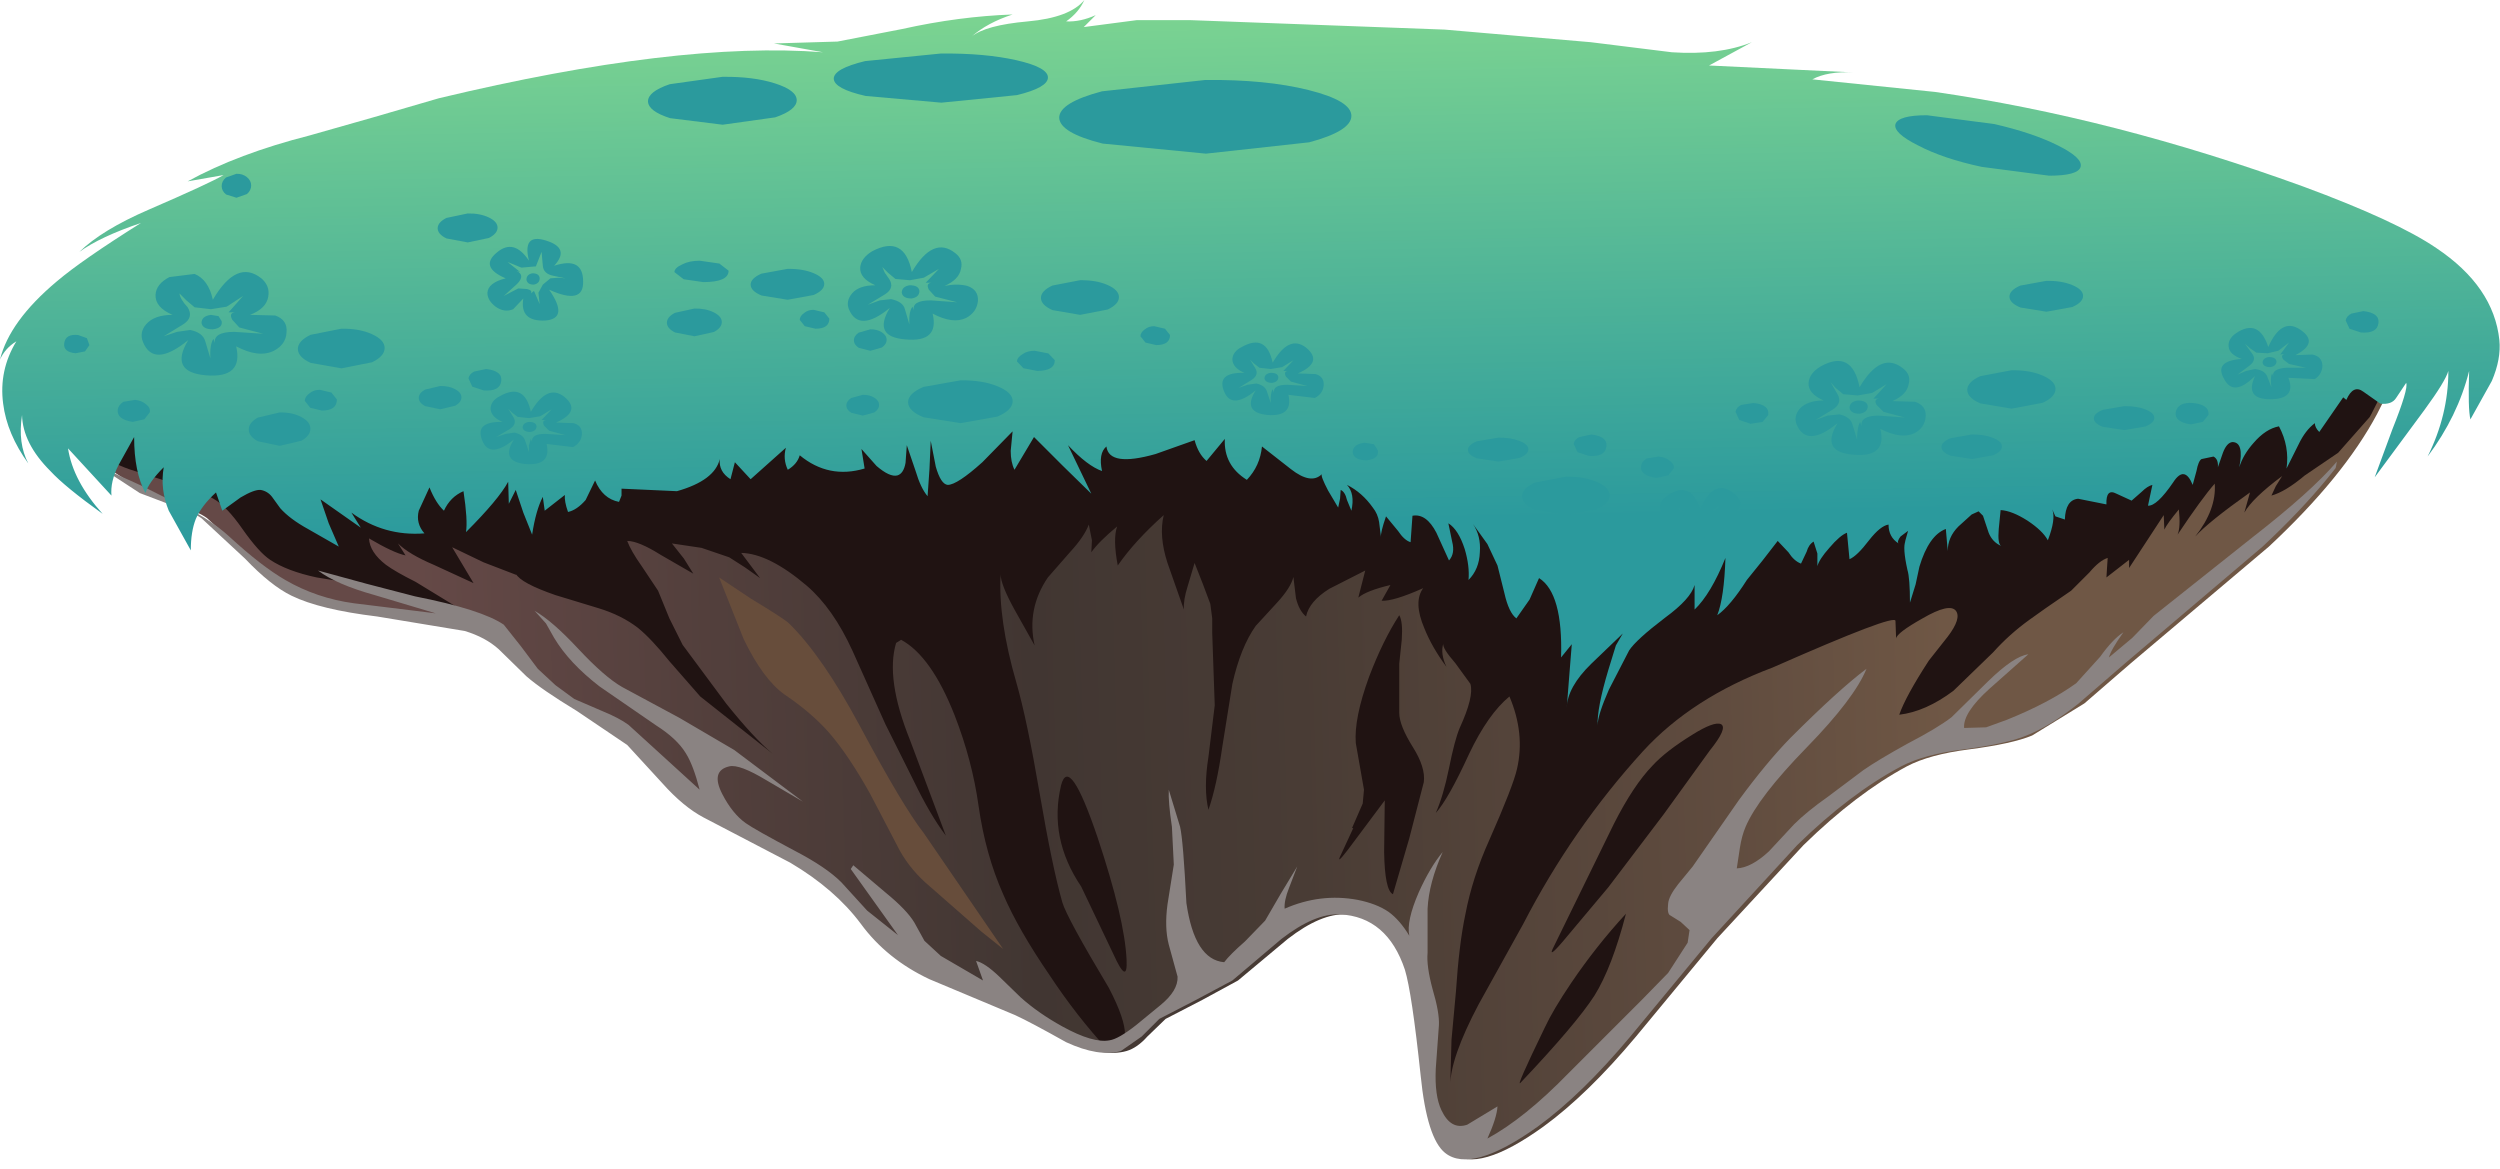 <?xml version="1.0" encoding="UTF-8" standalone="no"?>
<svg xmlns:xlink="http://www.w3.org/1999/xlink" height="92.85px" width="198.5px" xmlns="http://www.w3.org/2000/svg">
  <g transform="matrix(1.0, 0.0, 0.0, 1.0, 0.0, 0.0)">
    <use height="79.4" transform="matrix(1.0, 0.0, 0.0, 1.0, 1.8, 12.65)" width="189.1" xlink:href="#shape0"/>
    <use height="80.2" transform="matrix(1.0, 0.0, 0.0, 1.0, 1.35, 12.65)" width="189.1" xlink:href="#sprite0"/>
    <use height="29.6" transform="matrix(1.0, 0.0, 0.0, 1.0, 57.1, 45.85)" width="22.6" xlink:href="#sprite7"/>
    <use height="57.6" transform="matrix(1.0, 0.0, 0.0, 1.0, 0.0, 0.0)" width="198.5" xlink:href="#shape9"/>
    <use height="4.8" transform="matrix(1.0, 0.0, 0.0, 1.0, 150.5, 9.15)" width="14.7" xlink:href="#sprite8"/>
    <use height="3.9" transform="matrix(1.0, 0.0, 0.0, 1.0, 66.2, 4.25)" width="17.0" xlink:href="#sprite9"/>
    <use height="5.85" transform="matrix(1.0, 0.0, 0.0, 1.0, 84.1, 6.35)" width="23.2" xlink:href="#sprite10"/>
    <use height="3.8" transform="matrix(1.0, 0.0, 0.0, 1.0, 51.45, 6.1)" width="11.8" xlink:href="#sprite11"/>
    <use height="1.75" transform="matrix(1.0, 0.0, 0.0, 1.0, 9.35, 31.75)" width="2.55" xlink:href="#sprite12"/>
    <use height="1.7" transform="matrix(1.0, 0.0, 0.0, 1.0, 124.95, 34.5)" width="2.6" xlink:href="#sprite13"/>
    <use height="1.7" transform="matrix(1.0, 0.0, 0.0, 1.0, 186.25, 24.7)" width="2.6" xlink:href="#sprite14"/>
    <use height="1.7" transform="matrix(1.0, 0.0, 0.0, 1.0, 67.8, 26.15)" width="2.6" xlink:href="#sprite15"/>
    <use height="1.65" transform="matrix(1.0, 0.0, 0.0, 1.0, 67.2, 31.35)" width="2.6" xlink:href="#sprite16"/>
    <use height="2.2" transform="matrix(1.0, 0.0, 0.0, 1.0, 52.95, 24.5)" width="4.35" xlink:href="#sprite17"/>
    <use height="3.4" transform="matrix(1.0, 0.0, 0.0, 1.0, 72.1, 30.2)" width="8.3" xlink:href="#sprite18"/>
    <use height="5.75" transform="matrix(1.0, 0.0, 0.0, 1.0, 97.05, 27.2)" width="8.05" xlink:href="#sprite19"/>
    <use height="2.65" transform="matrix(1.0, 0.0, 0.0, 1.0, 19.75, 32.75)" width="4.9" xlink:href="#sprite22"/>
    <use height="2.45" transform="matrix(1.0, 0.0, 0.0, 1.0, 59.6, 21.35)" width="5.85" xlink:href="#sprite23"/>
    <use height="2.45" transform="matrix(1.0, 0.0, 0.0, 1.0, 159.55, 22.3)" width="5.85" xlink:href="#sprite24"/>
    <use height="1.85" transform="matrix(1.0, 0.0, 0.0, 1.0, 33.25, 30.65)" width="3.4" xlink:href="#sprite25"/>
    <use height="1.6" transform="matrix(1.0, 0.0, 0.0, 1.0, 80.75, 27.85)" width="3.0" xlink:href="#sprite26"/>
    <use height="2.75" transform="matrix(1.0, 0.0, 0.0, 1.0, 82.65, 22.25)" width="6.2" xlink:href="#sprite27"/>
    <use height="3.15" transform="matrix(1.0, 0.0, 0.0, 1.0, 23.65, 26.1)" width="6.9" xlink:href="#sprite28"/>
    <use height="3.05" transform="matrix(1.0, 0.0, 0.0, 1.0, 120.85, 37.85)" width="6.95" xlink:href="#sprite29"/>
    <use height="3.05" transform="matrix(1.0, 0.0, 0.0, 1.0, 156.2, 29.4)" width="7.0" xlink:href="#sprite30"/>
    <use height="1.7" transform="matrix(1.0, 0.0, 0.0, 1.0, 53.55, 20.7)" width="4.3" xlink:href="#sprite31"/>
    <use height="1.95" transform="matrix(1.0, 0.0, 0.0, 1.0, 154.15, 34.5)" width="4.8" xlink:href="#sprite32"/>
    <use height="1.9" transform="matrix(1.0, 0.0, 0.0, 1.0, 116.55, 34.75)" width="4.8" xlink:href="#sprite33"/>
    <use height="1.9" transform="matrix(1.0, 0.0, 0.0, 1.0, 166.25, 32.25)" width="4.8" xlink:href="#sprite34"/>
    <use height="1.65" transform="matrix(1.0, 0.0, 0.0, 1.0, 24.2, 30.95)" width="2.55" xlink:href="#sprite35"/>
    <use height="1.7" transform="matrix(1.0, 0.0, 0.0, 1.0, 130.3, 36.25)" width="2.6" xlink:href="#sprite36"/>
    <use height="1.7" transform="matrix(1.0, 0.0, 0.0, 1.0, 172.75, 32.0)" width="2.6" xlink:href="#sprite37"/>
    <use height="1.65" transform="matrix(1.0, 0.0, 0.0, 1.0, 137.8, 32.0)" width="2.6" xlink:href="#sprite38"/>
    <use height="1.5" transform="matrix(1.0, 0.0, 0.0, 1.0, 63.5, 24.6)" width="2.35" xlink:href="#sprite39"/>
    <use height="1.7" transform="matrix(1.0, 0.0, 0.0, 1.0, 37.2, 29.3)" width="2.6" xlink:href="#sprite40"/>
    <use height="1.45" transform="matrix(1.0, 0.0, 0.0, 1.0, 5.1, 26.6)" width="2.0" xlink:href="#sprite41"/>
    <use height="1.4" transform="matrix(1.0, 0.0, 0.0, 1.0, 107.4, 35.15)" width="2.0" xlink:href="#sprite42"/>
    <use height="5.75" transform="matrix(1.0, 0.0, 0.0, 1.0, 38.15, 31.1)" width="8.05" xlink:href="#sprite43"/>
    <use height="5.8" transform="matrix(1.0, 0.0, 0.0, 1.0, 131.2, 38.75)" width="8.05" xlink:href="#sprite46"/>
    <use height="5.8" transform="matrix(1.0, 0.0, 0.0, 1.0, 176.35, 25.9)" width="8.05" xlink:href="#sprite49"/>
    <use height="7.4" transform="matrix(1.0, 0.0, 0.0, 1.0, 67.3, 19.55)" width="10.35" xlink:href="#sprite52"/>
    <use height="7.45" transform="matrix(1.0, 0.0, 0.0, 1.0, 142.55, 28.65)" width="10.35" xlink:href="#sprite55"/>
    <use height="8.2" transform="matrix(1.0, 0.0, 0.0, 1.0, 11.25, 21.6)" width="11.5" xlink:href="#sprite58"/>
    <use height="2.3" transform="matrix(1.0, 0.0, 0.0, 1.0, 34.75, 16.95)" width="4.75" xlink:href="#sprite61"/>
    <use height="1.5" transform="matrix(1.0, 0.0, 0.0, 1.0, 90.55, 25.9)" width="2.35" xlink:href="#sprite62"/>
    <use height="1.9" transform="matrix(1.0, 0.0, 0.0, 1.0, 17.6, 13.8)" width="2.35" xlink:href="#sprite63"/>
    <use height="6.5" transform="matrix(1.0, 0.0, 0.0, 1.0, 38.7, 18.95)" width="7.6" xlink:href="#sprite64"/>
  </g>
  <defs>
    <g id="shape0" transform="matrix(1.0, 0.0, 0.0, 1.0, -1.8, -12.65)">
      <path d="M180.15 43.4 L169.2 52.65 165.5 55.85 161.35 58.4 Q159.8 59.05 156.35 59.5 153.2 59.9 151.4 60.85 147.4 63.0 143.2 67.1 L136.35 74.5 129.9 82.3 Q126.05 86.9 122.55 89.45 117.35 93.2 115.25 91.55 113.8 90.4 113.25 85.4 112.6 78.8 112.0 77.0 110.65 72.8 106.9 72.6 104.9 72.5 102.25 74.55 L98.3 77.85 95.45 79.4 92.55 80.9 91.1 82.3 Q90.3 83.2 89.45 83.45 87.7 83.95 85.1 82.75 L81.1 80.6 74.25 77.75 Q70.85 76.15 68.8 73.35 66.8 70.6 63.2 68.5 L56.3 64.9 Q54.75 64.05 53.1 62.2 L50.25 59.15 Q49.05 58.1 46.25 56.45 L42.3 53.7 40.1 51.55 Q39.05 50.6 37.4 50.1 L30.4 48.95 Q25.85 48.4 23.6 47.3 22.0 46.5 19.9 44.35 L16.45 41.15 Q15.8 40.65 14.05 40.1 L11.6 39.15 6.7 35.95 1.8 32.75 Q1.85 31.85 2.55 30.9 L3.75 29.2 4.45 27.2 Q4.8 25.8 5.1 25.3 6.85 21.95 11.3 20.45 14.2 19.45 19.65 19.0 L30.5 17.9 Q36.35 17.15 41.15 16.0 L52.3 13.35 63.7 12.9 78.3 14.45 90.35 15.0 119.15 15.05 Q135.35 15.15 147.8 15.6 L162.95 16.05 Q171.85 16.4 177.9 17.6 187.35 19.45 189.75 22.4 192.5 25.7 188.75 32.85 186.1 37.85 180.15 43.4" fill="url(#gradient0)" fill-rule="evenodd" stroke="none"/>
    </g>
    <linearGradient gradientTransform="matrix(-0.074, 0.002, 0.002, 0.074, 93.95, 52.2)" gradientUnits="userSpaceOnUse" id="gradient0" spreadMethod="pad" x1="-819.2" x2="819.2">
      <stop offset="0.0" stop-color="#6f5745"/>
      <stop offset="0.149" stop-color="#604c3f"/>
      <stop offset="0.424" stop-color="#493c35"/>
      <stop offset="0.6" stop-color="#413632"/>
      <stop offset="0.827" stop-color="#54403d"/>
      <stop offset="1.0" stop-color="#654947"/>
    </linearGradient>
    <g id="sprite0" transform="matrix(1.0, 0.0, 0.0, 1.0, 0.0, 0.0)">
      <clipPath id="clipPath0" transform="matrix(1.0, 0.0, 0.0, 1.0, 0.0, 0.0)">
        <use height="79.4" transform="matrix(1.0, 0.0, 0.0, 1.0, 0.0, 0.0)" width="189.1" xlink:href="#shape1"/>
      </clipPath>
      <g clip-path="url(#clipPath0)">
        <use height="60.25" transform="matrix(1.0, 0.0, 0.0, 1.0, 4.45, 13.3)" width="184.6" xlink:href="#sprite1"/>
        <use height="56.2" transform="matrix(1.0, 0.0, 0.0, 1.0, 7.1, 24.0)" width="177.1" xlink:href="#sprite2"/>
        <use height="18.15" transform="matrix(1.0, 0.0, 0.0, 1.0, 121.85, 44.8)" width="13.6" xlink:href="#sprite3"/>
        <use height="22.15" transform="matrix(1.0, 0.0, 0.0, 1.0, 105.0, 36.2)" width="6.7" xlink:href="#sprite4"/>
        <use height="13.45" transform="matrix(1.0, 0.0, 0.0, 1.0, 119.3, 59.9)" width="8.45" xlink:href="#sprite5"/>
        <use height="15.5" transform="matrix(1.0, 0.0, 0.0, 1.0, 82.6, 49.0)" width="5.5" xlink:href="#sprite6"/>
      </g>
    </g>
    <g id="shape1" transform="matrix(1.0, 0.0, 0.0, 1.0, 0.0, 0.0)">
      <path d="M163.7 43.2 Q161.45 45.0 159.55 45.75 158.0 46.4 154.55 46.85 151.4 47.25 149.6 48.2 145.55 50.35 141.35 54.45 L134.55 61.85 128.1 69.65 Q124.25 74.25 120.75 76.8 115.5 80.55 113.4 78.9 111.95 77.75 111.45 72.75 110.75 66.15 110.2 64.35 108.8 60.15 105.05 59.95 103.05 59.85 100.4 61.9 L96.5 65.2 93.6 66.75 90.7 68.25 89.3 69.65 87.65 70.8 Q85.9 71.3 83.3 70.1 80.45 68.5 79.25 67.95 L72.45 65.1 Q69.05 63.5 67.0 60.7 64.95 57.95 61.4 55.85 L54.5 52.25 Q52.9 51.4 51.25 49.55 L48.45 46.5 44.45 43.8 Q41.65 42.1 40.45 41.05 L38.25 38.9 Q37.2 37.95 35.55 37.45 L28.6 36.3 Q24.05 35.75 21.8 34.65 20.15 33.85 18.1 31.7 L14.65 28.5 Q13.95 28.0 12.25 27.45 L9.75 26.5 4.85 23.3 0.0 20.1 Q0.05 19.2 0.7 18.25 L1.95 16.55 2.65 14.55 3.25 12.65 Q5.0 9.3 9.5 7.8 12.35 6.8 17.8 6.35 L28.65 5.25 Q34.5 4.5 39.3 3.35 L50.45 0.7 61.9 0.25 76.5 1.8 88.5 2.35 117.35 2.4 Q133.55 2.5 146.0 2.95 L161.1 3.4 Q170.05 3.75 176.05 4.95 185.5 6.8 187.95 9.75 190.7 13.05 186.95 20.2 184.3 25.15 178.3 30.75 L167.4 40.0 163.7 43.2" fill="#ff0000" fill-rule="evenodd" stroke="none"/>
    </g>
    <g id="sprite1" transform="matrix(1.0, 0.0, 0.0, 1.0, 0.0, 0.0)">
      <use height="60.25" transform="matrix(1.0, 0.0, 0.0, 1.0, 0.0, 0.0)" width="184.6" xlink:href="#shape2"/>
    </g>
    <g id="shape2" transform="matrix(1.0, 0.0, 0.0, 1.0, 0.0, 0.0)">
      <path d="M183.25 6.15 L179.85 10.0 177.2 11.8 Q175.65 13.1 174.55 13.4 L174.9 12.65 175.4 11.85 Q173.05 13.6 172.4 14.75 L172.85 13.15 Q169.6 15.45 168.5 16.65 170.2 14.5 170.05 12.45 169.0 13.65 167.1 16.5 167.35 15.9 167.2 14.5 166.25 15.65 166.05 16.1 L166.0 14.95 163.25 19.15 163.25 18.5 161.45 19.9 161.5 19.1 161.55 18.35 Q160.9 18.55 160.1 19.5 L158.65 20.95 Q156.3 22.55 155.35 23.25 153.75 24.4 152.45 25.85 L149.3 28.9 Q147.1 30.55 145.0 30.8 145.5 29.35 147.35 26.5 L148.85 24.6 Q149.95 23.15 149.5 22.55 149.0 21.9 146.85 23.15 144.8 24.3 144.75 24.75 L144.7 23.35 Q144.7 22.75 134.95 27.05 128.55 29.45 124.65 33.7 119.05 39.85 115.15 47.4 L111.6 53.8 Q109.35 58.05 109.35 60.25 L109.45 56.6 109.8 52.8 Q110.05 49.0 110.55 46.65 111.1 43.75 112.45 40.75 114.35 36.45 114.65 35.1 115.3 32.3 114.05 29.35 112.35 30.75 110.85 33.9 109.2 37.5 108.2 38.6 108.8 37.25 109.25 35.05 109.7 32.8 110.1 31.85 111.25 29.35 110.95 28.35 L109.75 26.7 Q108.7 25.5 108.8 25.15 108.55 25.95 109.05 27.0 107.9 25.45 107.3 23.95 106.4 21.85 107.2 20.75 104.85 21.8 103.9 21.75 L104.6 20.5 Q102.7 20.95 102.05 21.5 L102.6 19.35 99.75 20.8 Q98.15 21.8 97.9 23.0 97.35 22.55 97.1 21.55 L96.9 19.9 96.9 19.85 Q96.7 20.7 95.6 21.9 L93.9 23.75 Q92.7 25.45 92.05 28.35 L91.25 33.35 Q90.8 36.5 90.15 38.35 89.75 36.65 90.15 34.15 L90.65 30.05 90.45 24.3 90.45 23.15 90.3 22.0 89.7 20.4 89.05 18.75 88.5 20.6 Q88.15 21.7 88.2 22.45 L86.9 18.75 Q86.2 16.6 86.6 14.95 84.3 17.0 82.95 18.95 82.55 16.85 82.9 15.85 81.45 17.05 80.85 17.9 L80.9 16.95 80.65 15.7 Q80.3 16.65 79.15 17.9 L77.4 19.9 Q75.7 22.4 76.35 25.3 L74.75 22.45 Q73.65 20.45 73.65 19.65 73.45 23.25 74.9 28.25 75.75 31.2 76.75 37.05 77.75 42.9 78.55 45.7 78.9 46.9 82.25 52.5 84.85 57.5 82.15 57.4 79.7 54.75 77.55 51.5 75.05 47.85 73.85 45.05 72.45 41.9 71.9 38.05 71.4 34.45 70.0 30.85 68.15 26.15 65.75 24.85 L65.35 25.1 Q64.5 27.95 66.45 32.8 L69.3 40.4 Q68.05 38.75 66.75 36.05 L64.5 31.55 61.9 25.75 Q60.35 22.35 58.25 20.55 55.25 18.0 53.05 17.95 L54.55 19.95 53.35 19.1 52.1 18.3 49.9 17.55 47.55 17.2 48.5 18.4 49.25 19.6 46.65 18.1 Q44.9 17.0 44.0 17.0 44.3 17.8 45.15 19.0 L46.45 20.95 47.35 23.15 48.4 25.25 51.85 29.9 Q54.05 32.65 55.55 33.9 L49.8 29.35 47.35 26.55 Q45.9 24.75 44.85 23.9 43.55 22.9 41.75 22.35 L38.3 21.3 Q35.55 20.35 35.15 19.6 L35.2 19.7 32.6 18.7 30.1 17.5 31.8 20.35 28.65 18.9 Q26.65 18.05 25.8 17.2 L26.4 18.15 Q25.45 17.95 23.5 16.8 23.55 17.9 24.85 18.9 25.6 19.45 27.2 20.25 L31.95 23.15 29.6 22.25 23.35 20.55 19.35 19.9 Q17.0 19.4 15.65 18.5 14.75 17.9 13.45 16.05 12.2 14.25 11.15 13.65 10.35 13.15 4.9 11.45 1.3 10.35 0.0 7.5 L3.15 7.35 6.3 8.2 Q10.35 9.25 16.1 9.75 L26.1 10.25 49.55 9.55 Q62.6 8.1 72.1 4.3 78.8 1.65 85.1 1.4 90.2 1.2 98.5 2.7 L111.8 5.45 Q119.65 6.95 125.25 6.65 L139.45 5.85 153.6 4.6 155.15 4.35 161.3 3.0 167.45 1.6 176.15 0.1 Q182.2 -0.45 184.0 1.95 185.45 3.75 183.25 6.15" fill="#201312" fill-rule="evenodd" stroke="none"/>
    </g>
    <g id="sprite2" transform="matrix(1.0, 0.0, 0.0, 1.0, 0.0, 0.0)">
      <use height="56.2" transform="matrix(1.0, 0.0, 0.0, 1.0, 0.0, 0.0)" width="177.1" xlink:href="#shape3"/>
    </g>
    <g id="shape3" transform="matrix(1.0, 0.0, 0.0, 1.0, 0.0, 0.0)">
      <path d="M164.55 15.6 L159.4 18.8 154.45 22.1 Q151.5 23.9 148.9 24.7 144.9 25.9 143.1 28.3 L139.65 32.95 Q137.7 35.35 135.1 37.0 L130.6 39.4 126.25 41.95 Q124.3 43.45 121.55 46.4 L117.0 51.0 112.85 54.7 Q110.2 56.5 107.45 56.15 105.65 55.95 104.2 54.0 L102.0 50.6 101.1 48.6 Q100.65 47.2 100.1 46.7 99.0 45.7 96.1 45.7 L91.7 45.6 Q89.3 45.1 85.35 46.35 81.1 47.75 79.05 47.55 76.7 47.35 73.4 45.9 69.8 44.15 68.05 43.45 L64.6 42.05 61.6 40.05 58.65 37.0 Q56.9 35.0 55.55 34.05 L51.15 31.6 Q48.2 30.2 46.9 29.15 L42.2 24.65 Q39.35 21.75 37.2 20.45 36.35 19.95 34.5 19.35 L31.75 18.3 29.7 16.9 27.9 15.3 Q27.0 14.55 26.1 14.4 L23.85 14.4 Q18.75 14.65 13.2 10.55 L10.0 7.8 Q8.05 6.05 6.6 5.3 L2.7 3.45 Q0.25 2.1 0.0 0.65 L2.75 1.9 5.45 3.25 Q8.0 4.35 9.75 5.95 12.3 8.3 14.2 9.4 16.7 10.85 19.65 11.25 L26.15 12.05 21.3 10.6 Q18.25 9.75 16.8 8.65 L20.65 9.7 24.5 10.7 Q29.8 11.75 31.55 12.95 L32.9 14.65 34.25 16.45 35.65 17.75 37.15 18.85 39.35 19.8 Q40.7 20.35 41.45 20.9 L44.25 23.45 47.1 26.05 Q46.6 24.1 46.0 23.15 45.3 22.0 43.65 20.95 L39.15 17.85 Q36.75 16.0 35.55 14.0 L34.9 12.85 34.0 11.85 Q35.4 12.65 37.45 14.85 39.55 17.1 40.95 17.9 L45.5 20.35 49.85 22.9 55.3 27.0 52.4 25.3 Q50.25 24.0 49.45 24.2 47.95 24.55 48.9 26.4 49.7 27.95 50.75 28.7 51.45 29.2 54.65 30.9 57.15 32.2 58.35 33.4 L60.4 35.65 62.85 37.6 59.1 32.35 59.3 32.05 61.9 34.25 Q63.55 35.6 64.15 36.6 L64.95 38.05 66.25 39.25 69.6 41.2 69.05 39.65 Q69.75 39.8 70.9 40.9 L72.6 42.55 Q74.0 43.8 75.9 44.85 78.35 46.2 79.65 45.95 80.35 45.85 81.75 44.75 L83.7 43.15 Q85.1 42.0 85.05 40.9 L84.35 38.35 Q84.0 37.0 84.25 35.15 L84.75 32.0 84.6 29.0 Q84.3 27.0 84.35 26.05 L85.25 29.0 Q85.5 30.1 85.75 35.05 86.4 39.55 88.75 39.75 89.2 39.15 90.4 38.1 L92.0 36.45 93.25 34.3 94.55 32.15 93.9 33.85 Q93.5 34.85 93.55 35.5 96.4 34.25 99.35 34.8 100.85 35.1 101.8 35.75 102.7 36.4 103.45 37.65 103.2 36.5 104.2 34.2 105.1 32.2 106.1 31.0 105.0 33.45 104.9 35.5 L104.9 39.0 Q104.8 40.05 105.3 41.9 105.85 43.75 105.8 44.75 L105.55 48.2 Q105.45 50.35 106.0 51.5 106.75 53.1 108.05 52.65 L110.45 51.2 Q110.4 52.1 109.65 53.75 112.6 52.15 116.1 48.55 L121.95 42.7 124.0 40.6 125.55 38.2 125.7 37.2 125.0 36.55 124.2 36.05 Q123.9 35.95 124.0 35.1 124.05 34.5 124.8 33.55 L125.95 32.15 129.6 26.9 Q131.8 23.9 133.7 21.95 137.55 18.1 139.75 16.45 138.8 18.8 135.0 22.7 131.15 26.65 130.15 29.0 129.85 29.7 129.7 30.65 L129.45 32.3 Q130.6 32.25 132.0 30.95 L134.0 28.8 Q135.0 27.8 136.7 26.6 L139.5 24.5 Q140.65 23.7 143.0 22.4 145.4 21.15 146.5 20.3 L149.4 17.45 Q151.45 15.45 152.6 15.3 L149.5 18.05 Q147.4 19.95 147.5 21.15 L149.25 21.1 150.9 20.5 Q154.25 19.15 156.4 17.6 L158.3 15.5 Q159.3 14.1 160.15 13.55 159.15 14.95 159.0 15.55 L160.85 14.0 162.55 12.25 170.35 6.05 Q175.05 2.4 177.1 0.0 176.65 2.85 173.9 6.2 L168.9 11.8 Q167.2 13.8 164.55 15.6" fill="#8a8382" fill-rule="evenodd" stroke="none"/>
    </g>
    <g id="sprite3" transform="matrix(1.0, 0.0, 0.0, 1.0, 0.0, 0.0)">
      <use height="18.15" transform="matrix(1.0, 0.0, 0.0, 1.0, 0.0, 0.0)" width="13.6" xlink:href="#shape4"/>
    </g>
    <g id="shape4" transform="matrix(1.0, 0.0, 0.0, 1.0, 0.0, 0.0)">
      <path d="M11.15 0.9 Q12.9 -0.2 13.45 0.05 14.0 0.35 12.55 2.15 L8.9 7.2 4.5 13.0 0.85 17.35 Q-0.4 18.8 0.2 17.65 L4.95 7.95 Q6.5 4.9 8.0 3.35 9.05 2.2 11.15 0.9" fill="#201312" fill-rule="evenodd" stroke="none"/>
    </g>
    <g id="sprite4" transform="matrix(1.0, 0.0, 0.0, 1.0, -0.05, 0.0)">
      <use height="22.15" transform="matrix(1.0, 0.0, 0.0, 1.0, 0.05, 0.0)" width="6.7" xlink:href="#shape5"/>
    </g>
    <g id="shape5" transform="matrix(1.0, 0.0, 0.0, 1.0, -0.05, 0.0)">
      <path d="M4.8 3.85 L4.8 7.75 Q4.8 8.75 5.9 10.5 6.9 12.1 6.75 13.25 L5.6 17.7 4.3 22.15 Q3.65 21.85 3.6 18.8 L3.65 14.7 0.7 18.65 Q-0.3 19.95 0.2 18.95 L1.15 16.9 1.05 16.9 1.9 14.95 2.0 13.85 1.35 10.15 Q1.2 8.2 2.4 4.9 3.5 2.0 4.8 0.0 5.1 0.5 5.0 1.95 L4.8 3.85" fill="#201312" fill-rule="evenodd" stroke="none"/>
    </g>
    <g id="sprite5" transform="matrix(1.0, 0.0, 0.0, 1.0, 0.0, 0.0)">
      <use height="13.45" transform="matrix(1.0, 0.0, 0.0, 1.0, 0.0, 0.0)" width="8.45" xlink:href="#shape6"/>
    </g>
    <g id="shape6" transform="matrix(1.0, 0.0, 0.0, 1.0, 0.0, 0.0)">
      <path d="M8.45 0.0 Q7.35 4.25 5.95 6.5 4.5 8.75 0.1 13.4 -0.4 14.0 2.0 9.05 2.65 7.65 4.1 5.5 6.1 2.55 8.45 0.0" fill="#201312" fill-rule="evenodd" stroke="none"/>
    </g>
    <g id="sprite6" transform="matrix(1.0, 0.0, 0.0, 1.0, 0.0, 0.1)">
      <use height="15.5" transform="matrix(1.0, 0.0, 0.0, 1.0, 0.0, -0.1)" width="5.5" xlink:href="#shape7"/>
    </g>
    <g id="shape7" transform="matrix(1.0, 0.0, 0.0, 1.0, 0.0, 0.1)">
      <path d="M3.2 4.75 Q5.35 11.2 5.5 14.45 5.6 16.55 4.45 14.0 L1.9 8.65 Q-0.7 4.8 0.3 0.6 0.95 -1.9 3.2 4.75" fill="#201312" fill-rule="evenodd" stroke="none"/>
    </g>
    <g id="sprite7" transform="matrix(1.0, 0.0, 0.0, 1.0, 0.0, 0.0)">
      <use height="29.6" transform="matrix(1.0, 0.0, 0.0, 1.0, 0.0, 0.0)" width="22.6" xlink:href="#shape8"/>
    </g>
    <g id="shape8" transform="matrix(1.0, 0.0, 0.0, 1.0, 0.0, 0.0)">
      <path d="M0.0 0.0 L2.55 1.7 Q5.2 3.3 5.55 3.65 8.2 6.25 11.15 11.75 14.6 18.2 16.25 20.3 L22.55 29.5 20.8 28.1 16.75 24.55 Q15.25 23.3 14.35 21.7 L12.0 17.2 Q10.3 14.15 8.75 12.35 7.35 10.75 5.2 9.3 3.5 8.1 1.95 4.9 L0.0 0.0" fill="url(#gradient1)" fill-rule="evenodd" stroke="none"/>
    </g>
    <linearGradient gradientTransform="matrix(0.014, 0.0, 0.0, -0.014, 53.65, 14.85)" gradientUnits="userSpaceOnUse" id="gradient1" spreadMethod="pad" x1="-819.2" x2="819.2">
      <stop offset="0.0" stop-color="#674d3b"/>
      <stop offset="0.188" stop-color="#523e31"/>
      <stop offset="0.439" stop-color="#3b2d27"/>
      <stop offset="0.6" stop-color="#332723"/>
      <stop offset="0.796" stop-color="#46322f"/>
      <stop offset="1.0" stop-color="#5e413f"/>
    </linearGradient>
    <g id="shape9" transform="matrix(1.0, 0.0, 0.0, 1.0, 0.0, 0.0)">
      <path d="M193.45 19.7 Q198.0 22.75 198.45 27.0 198.6 28.5 197.85 30.25 L196.15 33.3 Q195.95 32.45 196.05 29.45 195.15 33.05 192.75 36.25 194.4 32.95 194.4 29.45 194.15 30.3 192.5 32.55 L188.55 37.9 189.95 34.1 Q191.25 30.85 191.05 30.4 L190.25 31.6 Q189.9 32.15 189.0 32.05 L187.65 31.1 Q186.85 30.5 186.3 31.75 L186.05 31.55 184.15 34.3 Q183.8 33.95 183.8 33.6 183.05 34.15 182.5 35.3 L181.55 37.2 Q181.8 35.45 180.95 33.85 179.9 34.05 178.95 35.15 178.1 36.1 177.8 37.1 178.2 35.1 177.25 35.1 176.8 35.15 176.5 35.95 L176.1 37.1 Q176.15 36.45 175.75 36.25 L174.8 36.45 Q174.55 36.6 174.4 37.4 L174.1 38.5 Q173.45 36.9 172.55 38.3 171.25 40.2 170.55 40.15 L170.9 38.5 Q170.5 38.6 170.05 39.05 L169.25 39.75 168.05 39.2 Q167.2 38.75 167.25 40.05 L165.0 39.6 Q164.0 39.7 163.95 41.25 L163.2 41.0 162.95 40.45 Q163.25 41.2 162.6 42.9 162.2 42.15 161.0 41.35 159.75 40.55 158.85 40.5 L158.7 42.0 Q158.6 43.2 158.9 43.35 158.2 43.05 157.9 42.3 L157.45 40.95 157.1 40.6 156.55 40.85 155.5 41.8 Q154.65 42.65 154.65 43.75 L154.5 42.0 Q153.15 42.5 152.4 45.0 L152.1 46.4 151.65 47.85 Q151.65 45.9 151.45 45.25 151.05 43.45 151.3 42.95 L151.25 43.05 151.5 42.15 150.9 42.6 Q150.6 43.0 150.75 43.15 149.95 42.65 149.95 41.65 149.3 41.75 148.4 42.9 147.45 44.15 146.85 44.4 L146.65 42.3 Q146.1 42.5 145.25 43.5 144.45 44.4 144.3 44.95 L144.3 43.95 144.0 43.0 Q143.6 43.25 143.45 43.8 L143.0 44.75 Q142.45 44.55 142.0 43.85 L141.15 42.95 139.95 44.5 138.7 46.05 Q137.4 48.1 136.35 48.85 136.9 47.45 137.0 44.3 135.85 47.15 134.55 48.4 L134.55 46.45 Q134.25 47.55 132.2 49.05 129.9 50.8 129.35 51.65 L127.75 54.75 Q126.85 56.8 126.85 57.6 126.8 56.2 127.7 53.2 L128.3 51.25 128.85 50.3 126.35 52.7 Q124.45 54.55 124.4 56.2 L124.6 53.65 124.8 51.15 123.95 52.2 Q124.1 47.1 122.2 45.9 L121.45 47.6 120.4 49.1 Q119.8 48.65 119.45 47.1 L118.9 44.9 118.1 43.2 116.95 41.6 Q117.6 42.55 117.5 43.85 117.45 45.2 116.6 46.05 116.7 44.95 116.3 43.6 115.8 42.05 115.0 41.55 L115.3 43.0 Q115.55 43.95 115.05 44.5 L114.05 42.3 Q113.25 40.75 112.15 40.95 L112.0 43.05 Q111.5 42.9 111.0 42.15 L110.05 41.0 Q109.6 42.3 109.65 42.65 L109.5 41.45 Q109.4 40.8 109.0 40.3 108.15 39.1 106.95 38.5 107.6 39.2 107.3 40.55 L106.95 39.7 Q106.8 39.05 106.45 38.9 L106.4 39.6 106.25 40.3 105.45 38.95 Q104.85 37.8 104.95 37.65 104.1 38.5 102.5 37.25 L100.2 35.45 Q100.05 37.0 99.0 38.1 97.15 36.95 97.25 34.85 L95.8 36.6 Q95.15 36.05 94.85 34.95 L91.75 36.05 Q88.05 37.1 87.85 35.45 87.2 36.0 87.5 37.4 86.35 37.0 84.8 35.35 L86.65 39.2 84.35 36.95 82.1 34.7 80.55 37.3 Q80.25 36.7 80.25 35.8 L80.4 34.25 78.0 36.7 Q76.0 38.5 75.25 38.5 74.7 38.45 74.3 37.05 L73.9 35.0 73.8 37.25 73.65 39.4 Q73.1 38.75 72.7 37.4 L72.0 35.35 71.9 36.75 Q71.75 37.6 71.25 37.75 70.65 37.9 69.6 37.0 L68.4 35.65 68.65 37.2 Q65.8 38.05 63.5 36.15 63.3 36.85 62.55 37.3 62.15 36.45 62.4 35.55 L59.6 38.05 58.35 36.7 58.0 38.05 Q57.05 37.45 57.15 36.45 56.75 38.15 53.75 39.0 L49.35 38.8 49.35 39.35 49.15 39.85 Q47.85 39.6 47.25 38.15 L46.5 39.7 Q45.8 40.5 45.1 40.65 44.8 39.8 44.85 39.3 L43.25 40.55 43.1 39.45 Q42.55 40.5 42.25 42.45 L41.55 40.7 40.95 38.9 40.4 40.0 40.35 38.25 Q39.6 39.65 37.0 42.25 37.15 41.3 36.8 39.0 35.75 39.45 35.25 40.55 34.6 39.95 34.1 38.7 L33.25 40.55 Q33.0 41.55 33.7 42.35 30.5 42.6 27.9 40.7 L28.65 41.9 25.45 39.65 26.1 41.55 26.9 43.4 24.45 42.0 Q23.0 41.2 22.25 40.35 L21.6 39.45 Q21.25 39.0 20.7 38.9 20.2 38.85 19.1 39.5 L17.65 40.55 17.15 39.1 Q16.0 40.15 15.55 41.2 15.15 42.2 15.15 43.7 L13.4 40.55 Q12.7 38.85 13.0 37.1 11.8 38.3 11.55 39.15 10.65 37.5 10.65 34.7 L9.4 36.95 Q8.75 38.25 8.85 39.35 L5.4 35.6 Q5.8 38.2 8.15 40.8 5.15 38.65 4.0 37.4 1.8 35.2 1.75 32.95 1.4 35.2 2.25 36.8 0.55 34.45 0.25 32.05 -0.1 29.4 1.3 27.1 0.4 27.65 0.0 28.55 0.75 25.5 4.5 22.35 6.5 20.65 11.2 17.7 7.95 18.8 6.3 20.0 8.1 18.25 11.8 16.65 16.65 14.55 17.75 13.9 L14.9 14.4 Q18.9 12.2 24.6 10.75 L29.7 9.3 34.85 7.8 Q53.85 3.25 65.35 4.15 L61.45 3.45 66.5 3.3 71.65 2.3 Q76.15 1.3 80.4 1.15 78.4 1.8 77.15 2.9 78.25 2.0 81.6 1.7 84.95 1.4 86.1 0.0 85.65 1.0 84.65 1.7 85.8 1.75 87.0 1.2 L86.05 2.15 90.25 1.6 94.55 1.6 114.7 2.35 126.3 3.35 132.75 4.15 Q136.5 4.4 139.1 3.35 L135.7 5.2 147.15 5.75 Q145.1 5.65 143.9 6.3 L153.65 7.3 Q167.85 9.35 182.85 14.8 190.3 17.55 193.45 19.7" fill="url(#gradient2)" fill-rule="evenodd" stroke="none"/>
    </g>
    <linearGradient gradientTransform="matrix(5.0E-4, 0.025, 0.026, -5.0E-4, 99.1, 21.05)" gradientUnits="userSpaceOnUse" id="gradient2" spreadMethod="pad" x1="-819.2" x2="819.2">
      <stop offset="0.0" stop-color="#7cd491"/>
      <stop offset="1.0" stop-color="#2b9a9d"/>
    </linearGradient>
    <g id="sprite8" transform="matrix(1.0, 0.0, 0.0, 1.0, 0.0, -0.05)">
      <use height="4.8" transform="matrix(1.0, 0.0, 0.0, 1.0, 0.0, 0.05)" width="14.7" xlink:href="#shape10"/>
    </g>
    <g id="shape10" transform="matrix(1.0, 0.0, 0.0, 1.0, 0.0, -0.05)">
      <path d="M14.7 4.15 Q14.5 4.85 12.2 4.85 L6.85 4.15 Q3.8 3.5 1.8 2.45 -0.2 1.45 0.0 0.75 0.25 0.05 2.5 0.05 L7.85 0.75 Q10.9 1.45 12.9 2.45 14.9 3.45 14.7 4.15" fill="#2b9a9d" fill-rule="evenodd" stroke="none"/>
    </g>
    <g id="sprite9" transform="matrix(1.0, 0.0, 0.0, 1.0, 0.0, -0.05)">
      <use height="5.85" transform="matrix(0.733, 0.0, 0.0, 0.667, 0.0, 0.05)" width="23.2" xlink:href="#shape11"/>
    </g>
    <g id="shape11" transform="matrix(1.0, 0.0, 0.0, 1.0, 0.0, 0.0)">
      <path d="M23.2 2.85 Q23.2 4.05 19.85 4.95 L11.65 5.85 3.45 5.05 Q0.05 4.2 0.0 3.0 0.0 1.8 3.4 0.9 L11.6 0.0 Q16.4 -0.05 19.8 0.8 23.2 1.65 23.2 2.85" fill="#2b9a9d" fill-rule="evenodd" stroke="none"/>
    </g>
    <g id="sprite10" transform="matrix(1.0, 0.0, 0.0, 1.0, 0.0, 0.0)">
      <use height="5.85" transform="matrix(1.0, 0.0, 0.0, 1.0, 0.0, 0.0)" width="23.2" xlink:href="#shape11"/>
    </g>
    <g id="sprite11" transform="matrix(1.0, 0.0, 0.0, 1.0, 0.0, -0.05)">
      <use height="5.85" transform="matrix(0.509, 0.0, 0.0, 0.65, 0.0, 0.05)" width="23.2" xlink:href="#shape11"/>
    </g>
    <g id="sprite12" transform="matrix(1.0, 0.0, 0.0, 1.0, 0.0, 0.0)">
      <use height="1.7" transform="matrix(0.981, 0.0, 0.0, 1.029, 0.0, 0.0)" width="2.6" xlink:href="#shape12"/>
    </g>
    <g id="shape12" transform="matrix(1.0, 0.0, 0.0, 1.0, 0.0, 0.0)">
      <path d="M2.6 0.95 L2.15 1.5 1.2 1.7 Q-0.1 1.5 0.0 0.75 0.05 0.4 0.45 0.15 L1.4 0.0 Q1.95 0.05 2.3 0.35 2.65 0.6 2.6 0.95" fill="#2b9a9d" fill-rule="evenodd" stroke="none"/>
    </g>
    <g id="sprite13" transform="matrix(1.0, 0.0, 0.0, 1.0, 0.0, 0.0)">
      <use height="1.7" transform="matrix(1.0, 0.0, 0.0, 1.0, 0.0, 0.0)" width="2.6" xlink:href="#shape13"/>
    </g>
    <g id="shape13" transform="matrix(1.0, 0.0, 0.0, 1.0, 0.0, 0.0)">
      <path d="M2.6 0.95 Q2.5 1.8 1.2 1.7 L0.3 1.4 0.0 0.75 Q0.05 0.4 0.45 0.2 L1.4 0.0 Q2.7 0.15 2.6 0.95" fill="#2b9a9d" fill-rule="evenodd" stroke="none"/>
    </g>
    <g id="sprite14" transform="matrix(1.0, 0.0, 0.0, 1.0, 0.0, 0.0)">
      <use height="1.7" transform="matrix(1.0, 0.0, 0.0, 1.0, 0.0, 0.0)" width="2.6" xlink:href="#shape13"/>
    </g>
    <g id="sprite15" transform="matrix(1.0, 0.0, 0.0, 1.0, 0.0, 0.0)">
      <use height="5.85" transform="matrix(0.112, 0.0, 0.0, 0.291, 0.0, 0.0)" width="23.2" xlink:href="#shape11"/>
    </g>
    <g id="sprite16" transform="matrix(1.0, 0.0, 0.0, 1.0, 0.0, 0.0)">
      <use height="5.85" transform="matrix(0.112, 0.0, 0.0, 0.282, 0.0, 0.0)" width="23.2" xlink:href="#shape11"/>
    </g>
    <g id="sprite17" transform="matrix(1.0, 0.0, 0.0, 1.0, 0.0, 0.0)">
      <use height="5.85" transform="matrix(0.188, 0.0, 0.0, 0.376, 0.0, 0.0)" width="23.2" xlink:href="#shape11"/>
    </g>
    <g id="sprite18" transform="matrix(1.0, 0.0, 0.0, 1.0, 0.0, 0.0)">
      <use height="5.85" transform="matrix(0.358, 0.0, 0.0, 0.581, 0.0, 0.0)" width="23.2" xlink:href="#shape11"/>
    </g>
    <g id="sprite19" transform="matrix(1.0, 0.0, 0.0, 1.0, 0.05, 0.1)">
      <use height="5.75" transform="matrix(1.0, 0.0, 0.0, 1.0, -0.05, -0.1)" width="8.05" xlink:href="#sprite20"/>
      <use height="0.8" transform="matrix(1.0, 0.0, 0.0, 1.0, 3.3, 2.3)" width="1.1" xlink:href="#sprite21"/>
    </g>
    <g id="sprite20" transform="matrix(1.0, 0.0, 0.0, 1.0, 0.05, 0.1)">
      <use height="5.75" transform="matrix(1.0, 0.0, 0.0, 1.0, -0.05, -0.1)" width="8.05" xlink:href="#shape14"/>
    </g>
    <g id="shape14" transform="matrix(1.0, 0.0, 0.0, 1.0, 0.05, 0.1)">
      <path d="M5.95 2.35 L7.35 2.4 Q8.05 2.6 8.0 3.3 7.95 3.95 7.3 4.3 L5.2 4.05 Q5.6 5.8 3.55 5.65 1.5 5.45 2.6 3.7 0.7 5.25 0.1 3.8 -0.55 2.25 1.7 2.3 0.75 1.9 0.75 1.2 0.8 0.6 1.5 0.25 3.45 -0.85 3.95 1.5 5.25 -0.75 6.6 0.3 8.0 1.45 5.95 2.35 M5.1 3.25 L6.7 3.35 5.4 3.0 5.0 2.6 Q4.8 2.2 5.15 2.15 L4.8 2.15 5.6 1.3 4.7 1.85 3.8 2.0 2.9 1.9 2.45 1.55 2.15 1.25 2.55 1.9 Q2.9 2.45 2.3 2.85 L1.25 3.5 1.95 3.25 2.65 3.15 Q3.35 3.3 3.5 3.8 L3.8 4.7 Q3.75 3.95 3.95 3.6 L4.05 3.9 Q3.95 3.25 5.1 3.25" fill="#2b9a9d" fill-rule="evenodd" stroke="none"/>
    </g>
    <g id="sprite21" transform="matrix(1.0, 0.0, 0.0, 1.0, 0.0, 0.0)">
      <use height="1.05" transform="matrix(0.759, 0.0, 0.0, 0.762, 0.0, 0.0)" width="1.45" xlink:href="#shape15"/>
    </g>
    <g id="shape15" transform="matrix(1.0, 0.0, 0.0, 1.0, 0.0, 0.0)">
      <path d="M1.45 0.45 Q1.45 0.95 0.8 1.05 0.1 1.05 0.0 0.6 0.0 0.1 0.65 0.0 1.4 0.0 1.45 0.45" fill="#2b9a9d" fill-rule="evenodd" stroke="none"/>
    </g>
    <g id="sprite22" transform="matrix(1.0, 0.0, 0.0, 1.0, 0.0, 0.0)">
      <use height="5.85" transform="matrix(0.211, 0.0, 0.0, 0.453, 0.0, 0.0)" width="23.2" xlink:href="#shape11"/>
    </g>
    <g id="sprite23" transform="matrix(1.0, 0.0, 0.0, 1.0, 0.0, 0.0)">
      <use height="5.85" transform="matrix(0.252, 0.0, 0.0, 0.419, 0.0, 0.0)" width="23.2" xlink:href="#shape11"/>
    </g>
    <g id="sprite24" transform="matrix(1.0, 0.0, 0.0, 1.0, 0.0, 0.05)">
      <use height="5.85" transform="matrix(0.252, 0.0, 0.0, 0.419, 0.0, -0.05)" width="23.2" xlink:href="#shape11"/>
    </g>
    <g id="sprite25" transform="matrix(1.0, 0.0, 0.0, 1.0, 0.0, 0.0)">
      <use height="5.85" transform="matrix(0.146, 0.0, 0.0, 0.316, 0.0, 0.0)" width="23.2" xlink:href="#shape11"/>
    </g>
    <g id="sprite26" transform="matrix(1.0, 0.0, 0.0, 1.0, 0.0, -0.05)">
      <use height="1.5" transform="matrix(1.277, 0.0, 0.0, 1.067, 0.0, 0.05)" width="2.35" xlink:href="#shape16"/>
    </g>
    <g id="shape16" transform="matrix(1.0, 0.0, 0.0, 1.0, 0.0, 0.0)">
      <path d="M2.35 0.7 Q2.35 1.5 1.25 1.5 L0.4 1.3 0.0 0.8 Q0.0 0.5 0.35 0.25 0.65 0.0 1.1 0.0 L1.95 0.2 2.35 0.7" fill="#2b9a9d" fill-rule="evenodd" stroke="none"/>
    </g>
    <g id="sprite27" transform="matrix(1.0, 0.0, 0.0, 1.0, 0.0, -0.05)">
      <use height="5.85" transform="matrix(0.267, 0.0, 0.0, 0.47, 0.0, 0.05)" width="23.2" xlink:href="#shape11"/>
    </g>
    <g id="sprite28" transform="matrix(1.0, 0.0, 0.0, 1.0, 0.0, 0.0)">
      <use height="5.85" transform="matrix(0.297, 0.0, 0.0, 0.538, 0.0, 0.0)" width="23.2" xlink:href="#shape11"/>
    </g>
    <g id="sprite29" transform="matrix(1.0, 0.0, 0.0, 1.0, 0.0, 0.0)">
      <use height="5.85" transform="matrix(0.3, 0.0, 0.0, 0.521, 0.0, 0.0)" width="23.2" xlink:href="#shape11"/>
    </g>
    <g id="sprite30" transform="matrix(1.0, 0.0, 0.0, 1.0, 0.0, 0.0)">
      <use height="5.85" transform="matrix(0.302, 0.0, 0.0, 0.521, 0.0, 0.0)" width="23.2" xlink:href="#shape11"/>
    </g>
    <g id="sprite31" transform="matrix(1.0, 0.0, 0.0, 1.0, 0.0, 0.0)">
      <use height="1.5" transform="matrix(1.83, 0.0, 0.0, 1.133, 0.0, 0.0)" width="2.35" xlink:href="#shape16"/>
    </g>
    <g id="sprite32" transform="matrix(1.0, 0.0, 0.0, 1.0, 0.0, 0.05)">
      <use height="5.85" transform="matrix(0.207, 0.0, 0.0, 0.333, 0.0, -0.05)" width="23.2" xlink:href="#shape11"/>
    </g>
    <g id="sprite33" transform="matrix(1.0, 0.0, 0.0, 1.0, -0.05, -0.05)">
      <use height="5.85" transform="matrix(0.207, 0.0, 0.0, 0.325, 0.05, 0.05)" width="23.2" xlink:href="#shape11"/>
    </g>
    <g id="sprite34" transform="matrix(1.0, 0.0, 0.0, 1.0, 0.0, 0.0)">
      <use height="5.85" transform="matrix(0.207, 0.0, 0.0, 0.325, 0.0, 0.0)" width="23.2" xlink:href="#shape11"/>
    </g>
    <g id="sprite35" transform="matrix(1.0, 0.0, 0.0, 1.0, 0.0, -0.05)">
      <use height="1.5" transform="matrix(1.085, 0.0, 0.0, 1.1, 0.0, 0.05)" width="2.35" xlink:href="#shape16"/>
    </g>
    <g id="sprite36" transform="matrix(1.0, 0.0, 0.0, 1.0, 0.0, 0.0)">
      <use height="1.7" transform="matrix(1.0, 0.0, 0.0, 1.0, 0.0, 0.0)" width="2.6" xlink:href="#shape12"/>
    </g>
    <g id="sprite37" transform="matrix(1.0, 0.0, 0.0, 1.0, 0.0, 0.0)">
      <use height="1.7" transform="matrix(1.0, 0.0, 0.0, 1.0, 0.0, 0.0)" width="2.6" xlink:href="#shape17"/>
    </g>
    <g id="shape17" transform="matrix(1.0, 0.0, 0.0, 1.0, 0.0, 0.0)">
      <path d="M2.6 0.95 L2.15 1.5 1.2 1.7 Q-0.1 1.5 0.0 0.75 0.15 -0.1 1.4 0.0 2.7 0.15 2.6 0.95" fill="#2b9a9d" fill-rule="evenodd" stroke="none"/>
    </g>
    <g id="sprite38" transform="matrix(1.0, 0.0, 0.0, 1.0, 0.0, 0.0)">
      <use height="1.65" transform="matrix(1.0, 0.0, 0.0, 1.0, 0.0, 0.0)" width="2.6" xlink:href="#shape18"/>
    </g>
    <g id="shape18" transform="matrix(1.0, 0.0, 0.0, 1.0, 0.0, 0.0)">
      <path d="M2.6 0.95 L2.15 1.5 1.2 1.65 0.3 1.35 0.0 0.7 Q0.05 0.35 0.45 0.15 L1.4 0.0 Q2.7 0.1 2.6 0.95" fill="#2b9a9d" fill-rule="evenodd" stroke="none"/>
    </g>
    <g id="sprite39" transform="matrix(1.0, 0.0, 0.0, 1.0, 0.0, 0.0)">
      <use height="1.5" transform="matrix(1.0, 0.0, 0.0, 1.0, 0.0, 0.0)" width="2.35" xlink:href="#shape16"/>
    </g>
    <g id="sprite40" transform="matrix(1.0, 0.0, 0.0, 1.0, 0.0, 0.0)">
      <use height="1.7" transform="matrix(1.0, 0.0, 0.0, 1.0, 0.0, 0.0)" width="2.6" xlink:href="#shape13"/>
    </g>
    <g id="sprite41" transform="matrix(1.0, 0.0, 0.0, 1.0, 0.0, 0.0)">
      <use height="1.45" transform="matrix(1.0, 0.0, 0.0, 1.0, 0.0, 0.0)" width="2.0" xlink:href="#shape19"/>
    </g>
    <g id="shape19" transform="matrix(1.0, 0.0, 0.0, 1.0, 0.0, 0.0)">
      <path d="M2.0 0.8 L1.65 1.3 0.9 1.45 Q-0.1 1.35 0.0 0.65 0.1 -0.1 1.1 0.0 L1.8 0.25 2.0 0.8" fill="#2b9a9d" fill-rule="evenodd" stroke="none"/>
    </g>
    <g id="sprite42" transform="matrix(1.0, 0.0, 0.0, 1.0, 0.0, 0.0)">
      <use height="1.15" transform="matrix(1.25, 0.0, 0.0, 1.217, 0.0, 0.0)" width="1.6" xlink:href="#shape20"/>
    </g>
    <g id="shape20" transform="matrix(1.0, 0.0, 0.0, 1.0, 0.0, 0.0)">
      <path d="M1.6 0.5 Q1.7 1.05 0.9 1.15 0.1 1.15 0.0 0.65 0.0 0.1 0.75 0.0 L1.35 0.1 1.6 0.5" fill="#2b9a9d" fill-rule="evenodd" stroke="none"/>
    </g>
    <g id="sprite43" transform="matrix(1.0, 0.0, 0.0, 1.0, 0.05, 0.1)">
      <use height="5.75" transform="matrix(1.0, 0.0, 0.0, 1.0, -0.05, -0.1)" width="8.05" xlink:href="#sprite44"/>
      <use height="0.8" transform="matrix(1.0, 0.0, 0.0, 1.0, 3.3, 2.3)" width="1.1" xlink:href="#sprite45"/>
    </g>
    <g id="sprite44" transform="matrix(1.0, 0.0, 0.0, 1.0, 0.05, 0.1)">
      <use height="5.75" transform="matrix(1.0, 0.0, 0.0, 1.0, -0.05, -0.1)" width="8.05" xlink:href="#shape21"/>
    </g>
    <g id="shape21" transform="matrix(1.0, 0.0, 0.0, 1.0, 0.05, 0.1)">
      <path d="M5.95 2.35 L7.35 2.4 Q8.05 2.6 8.0 3.3 7.95 3.95 7.3 4.3 L5.2 4.05 Q5.6 5.8 3.55 5.65 1.5 5.45 2.6 3.7 0.7 5.25 0.1 3.8 -0.55 2.25 1.7 2.3 0.75 1.9 0.75 1.2 0.8 0.6 1.5 0.25 3.45 -0.85 3.95 1.5 5.25 -0.75 6.6 0.3 8.0 1.45 5.95 2.35 M5.1 3.25 L6.7 3.35 5.4 3.0 5.0 2.6 Q4.8 2.2 5.15 2.15 L4.8 2.15 5.6 1.3 4.7 1.85 3.8 2.0 2.9 1.9 2.45 1.55 2.15 1.25 2.55 1.9 Q2.9 2.45 2.3 2.85 L1.2 3.5 1.95 3.25 2.65 3.15 Q3.35 3.3 3.5 3.8 L3.8 4.7 3.8 4.15 3.95 3.65 4.05 3.9 Q3.95 3.25 5.1 3.25" fill="#2b9a9d" fill-rule="evenodd" stroke="none"/>
    </g>
    <g id="sprite45" transform="matrix(1.0, 0.0, 0.0, 1.0, 0.0, 0.0)">
      <use height="1.05" transform="matrix(0.759, 0.0, 0.0, 0.762, 0.0, 0.0)" width="1.45" xlink:href="#shape15"/>
    </g>
    <g id="sprite46" transform="matrix(1.0, 0.0, 0.0, 1.0, 0.1, 0.05)">
      <use height="5.8" transform="matrix(1.0, 0.0, 0.0, 1.0, -0.1, -0.05)" width="8.05" xlink:href="#sprite47"/>
      <use height="0.75" transform="matrix(1.0, 0.0, 0.0, 1.0, 3.25, 2.45)" width="1.1" xlink:href="#sprite48"/>
    </g>
    <g id="sprite47" transform="matrix(1.0, 0.0, 0.0, 1.0, 0.1, 0.05)">
      <use height="5.8" transform="matrix(1.0, 0.0, 0.0, 1.0, -0.1, -0.05)" width="8.05" xlink:href="#shape22"/>
    </g>
    <g id="shape22" transform="matrix(1.0, 0.0, 0.0, 1.0, 0.1, 0.05)">
      <path d="M5.8 2.3 L7.2 2.25 Q7.9 2.4 7.95 3.05 8.0 3.75 7.4 4.15 L5.3 4.05 Q5.95 5.75 3.85 5.75 1.75 5.75 2.65 3.95 0.95 5.65 0.15 4.2 -0.7 2.75 1.6 2.6 0.55 2.25 0.5 1.55 0.45 0.95 1.1 0.55 2.9 -0.7 3.7 1.6 4.75 -0.75 6.2 0.25 7.75 1.3 5.8 2.3 M5.1 3.3 L6.7 3.25 5.35 3.0 4.9 2.6 Q4.65 2.25 5.0 2.2 L4.6 2.2 5.3 1.25 4.5 1.9 3.65 2.1 2.75 2.1 2.25 1.75 1.85 1.4 2.4 2.15 Q2.8 2.65 2.25 3.1 L1.25 3.8 1.95 3.5 2.65 3.35 Q3.35 3.45 3.55 3.95 L3.95 4.85 Q3.85 4.05 4.0 3.75 L4.1 4.0 Q3.9 3.4 5.1 3.3" fill="#2b9a9d" fill-rule="evenodd" stroke="none"/>
    </g>
    <g id="sprite48" transform="matrix(1.0, 0.0, 0.0, 1.0, 0.0, 0.0)">
      <use height="1.05" transform="matrix(0.759, 0.0, 0.0, 0.714, 0.0, 0.0)" width="1.45" xlink:href="#shape15"/>
    </g>
    <g id="sprite49" transform="matrix(1.0, 0.0, 0.0, 1.0, 0.1, 0.05)">
      <use height="5.8" transform="matrix(1.0, 0.0, 0.0, 1.0, -0.1, -0.05)" width="8.05" xlink:href="#sprite50"/>
      <use height="0.8" transform="matrix(1.0, 0.0, 0.0, 1.0, 3.2, 2.4)" width="1.1" xlink:href="#sprite51"/>
    </g>
    <g id="sprite50" transform="matrix(1.0, 0.0, 0.0, 1.0, 0.1, 0.05)">
      <use height="5.8" transform="matrix(1.0, 0.0, 0.0, 1.0, -0.1, -0.05)" width="8.05" xlink:href="#shape23"/>
    </g>
    <g id="shape23" transform="matrix(1.0, 0.0, 0.0, 1.0, 0.1, 0.05)">
      <path d="M5.8 2.25 L7.15 2.2 Q7.9 2.35 7.95 3.05 7.95 3.75 7.35 4.15 L5.25 4.05 Q5.9 5.75 3.8 5.75 1.75 5.75 2.6 3.9 0.9 5.6 0.15 4.15 -0.7 2.7 1.55 2.55 0.55 2.2 0.5 1.55 0.45 0.95 1.1 0.5 2.9 -0.7 3.65 1.6 4.7 -0.75 6.15 0.2 7.75 1.25 5.8 2.25 M6.65 3.25 L5.3 2.95 4.85 2.6 Q4.6 2.25 4.95 2.15 L4.6 2.2 5.3 1.25 4.45 1.9 3.6 2.1 2.7 2.05 2.2 1.7 1.8 1.35 2.35 2.1 Q2.75 2.6 2.2 3.05 L1.2 3.8 1.9 3.5 2.6 3.35 Q3.35 3.45 3.55 3.9 L3.9 4.8 Q3.8 4.05 3.95 3.7 L4.05 3.95 Q3.9 3.35 5.05 3.25 L6.65 3.25" fill="#2b9a9d" fill-rule="evenodd" stroke="none"/>
    </g>
    <g id="sprite51" transform="matrix(1.0, 0.0, 0.0, 1.0, 0.0, 0.0)">
      <use height="1.05" transform="matrix(0.759, 0.0, 0.0, 0.762, 0.0, 0.0)" width="1.45" xlink:href="#shape15"/>
    </g>
    <g id="sprite52" transform="matrix(1.0, 0.0, 0.0, 1.0, 0.0, 0.1)">
      <use height="7.4" transform="matrix(1.0, 0.0, 0.0, 1.0, 0.0, -0.1)" width="10.35" xlink:href="#sprite53"/>
      <use height="1.05" transform="matrix(1.0, 0.0, 0.0, 1.0, 4.3, 3.0)" width="1.4" xlink:href="#sprite54"/>
    </g>
    <g id="sprite53" transform="matrix(1.0, 0.0, 0.0, 1.0, 0.0, 0.1)">
      <use height="7.4" transform="matrix(1.0, 0.0, 0.0, 1.0, 0.0, -0.1)" width="10.35" xlink:href="#shape24"/>
    </g>
    <g id="shape24" transform="matrix(1.0, 0.0, 0.0, 1.0, 0.0, 0.1)">
      <path d="M7.25 1.7 L6.05 2.4 4.95 2.6 3.8 2.5 3.2 2.0 2.75 1.55 2.95 2.0 3.3 2.5 Q3.75 3.2 3.0 3.7 L1.6 4.55 2.55 4.2 3.45 4.1 Q4.4 4.3 4.55 4.9 L4.9 6.1 Q4.85 5.1 5.15 4.7 L5.25 5.0 Q5.1 4.2 6.6 4.2 L8.7 4.35 6.95 3.9 6.45 3.35 Q6.2 2.85 6.65 2.8 L6.2 2.8 7.25 1.7 M8.55 0.45 Q9.2 0.95 9.0 1.7 8.85 2.55 7.7 3.05 8.7 2.85 9.5 3.05 10.4 3.35 10.35 4.25 10.25 5.15 9.4 5.6 8.35 6.1 6.75 5.25 7.3 7.55 4.6 7.3 1.95 7.1 3.35 4.8 0.9 6.8 0.1 4.9 -0.15 4.25 0.35 3.65 0.9 3.0 2.2 3.0 0.95 2.45 1.0 1.6 1.05 0.85 1.95 0.3 4.5 -1.05 5.1 1.95 6.8 -0.95 8.55 0.45" fill="#2b9a9d" fill-rule="evenodd" stroke="none"/>
    </g>
    <g id="sprite54" transform="matrix(1.0, 0.0, 0.0, 1.0, 0.0, 0.0)">
      <use height="1.05" transform="matrix(0.966, 0.0, 0.0, 1.0, 0.0, 0.0)" width="1.45" xlink:href="#shape15"/>
    </g>
    <g id="sprite55" transform="matrix(1.0, 0.0, 0.0, 1.0, 0.05, 0.15)">
      <use height="7.45" transform="matrix(1.0, 0.0, 0.0, 1.0, -0.05, -0.15)" width="10.35" xlink:href="#sprite56"/>
      <use height="1.05" transform="matrix(1.0, 0.0, 0.0, 1.0, 4.25, 3.0)" width="1.45" xlink:href="#sprite57"/>
    </g>
    <g id="sprite56" transform="matrix(1.0, 0.0, 0.0, 1.0, 0.05, 0.15)">
      <use height="7.45" transform="matrix(1.0, 0.0, 0.0, 1.0, -0.05, -0.15)" width="10.35" xlink:href="#shape25"/>
    </g>
    <g id="shape25" transform="matrix(1.0, 0.0, 0.0, 1.0, 0.05, 0.15)">
      <path d="M7.2 1.7 L6.05 2.4 4.9 2.6 3.75 2.5 3.15 2.0 2.75 1.55 3.3 2.5 Q3.7 3.2 2.95 3.7 L1.55 4.55 2.5 4.2 3.45 4.1 Q4.35 4.3 4.5 4.95 L4.85 6.1 Q4.85 5.1 5.1 4.7 L5.2 5.05 Q5.1 4.2 6.55 4.2 L8.65 4.35 6.95 3.9 6.4 3.35 Q6.15 2.9 6.6 2.85 L6.15 2.85 7.2 1.7 M8.95 1.7 Q8.8 2.55 7.65 3.05 L9.45 3.1 Q10.35 3.4 10.3 4.25 10.25 5.15 9.4 5.6 8.35 6.1 6.7 5.25 7.25 7.55 4.55 7.3 1.9 7.1 3.3 4.8 0.85 6.8 0.05 4.9 -0.2 4.25 0.3 3.65 0.9 3.0 2.2 3.0 0.95 2.45 1.0 1.6 1.05 0.85 1.95 0.3 4.45 -1.1 5.05 1.95 6.75 -0.95 8.5 0.45 9.15 0.95 8.95 1.7" fill="#2b9a9d" fill-rule="evenodd" stroke="none"/>
    </g>
    <g id="sprite57" transform="matrix(1.0, 0.0, 0.0, 1.0, 0.0, 0.0)">
      <use height="1.05" transform="matrix(1.0, 0.0, 0.0, 1.0, 0.0, 0.0)" width="1.45" xlink:href="#shape15"/>
    </g>
    <g id="sprite58" transform="matrix(1.0, 0.0, 0.0, 1.0, 0.0, 0.05)">
      <use height="8.2" transform="matrix(1.0, 0.0, 0.0, 1.0, 0.0, -0.05)" width="11.5" xlink:href="#sprite59"/>
      <use height="1.15" transform="matrix(1.0, 0.0, 0.0, 1.0, 4.75, 3.35)" width="1.6" xlink:href="#sprite60"/>
    </g>
    <g id="sprite59" transform="matrix(1.0, 0.0, 0.0, 1.0, 0.0, 0.05)">
      <use height="8.2" transform="matrix(1.0, 0.0, 0.0, 1.0, 0.0, -0.05)" width="11.5" xlink:href="#shape26"/>
    </g>
    <g id="shape26" transform="matrix(1.0, 0.0, 0.0, 1.0, 0.0, 0.05)">
      <path d="M6.75 2.7 L5.5 2.9 4.2 2.75 3.55 2.2 3.0 1.65 Q3.05 2.1 3.65 2.75 4.15 3.55 3.3 4.1 L1.75 5.05 2.8 4.7 3.85 4.55 Q4.85 4.75 5.05 5.45 L5.45 6.8 Q5.4 5.7 5.7 5.25 L5.8 5.6 Q5.7 4.7 7.35 4.7 L9.65 4.85 7.75 4.35 7.2 3.75 Q6.9 3.2 7.4 3.15 L6.9 3.15 8.05 1.85 6.75 2.7 M10.6 3.4 Q11.6 3.75 11.5 4.75 11.45 5.7 10.5 6.2 9.3 6.8 7.5 5.85 8.1 8.4 5.1 8.15 2.15 7.9 3.7 5.35 0.95 7.6 0.1 5.5 -0.2 4.75 0.35 4.1 1.0 3.35 2.45 3.35 1.05 2.75 1.1 1.75 1.15 0.9 2.2 0.35 L4.2 0.1 Q5.3 0.55 5.65 2.15 7.55 -1.1 9.5 0.45 10.2 1.05 10.05 1.9 9.9 2.85 8.6 3.35 L10.6 3.4" fill="#2b9a9d" fill-rule="evenodd" stroke="none"/>
    </g>
    <g id="sprite60" transform="matrix(1.0, 0.0, 0.0, 1.0, 0.0, 0.0)">
      <use height="1.15" transform="matrix(1.0, 0.0, 0.0, 1.0, 0.0, 0.0)" width="1.6" xlink:href="#shape20"/>
    </g>
    <g id="sprite61" transform="matrix(1.0, 0.0, 0.0, 1.0, 0.0, -0.05)">
      <use height="5.85" transform="matrix(0.205, 0.0, 0.0, 0.393, 0.0, 0.05)" width="23.2" xlink:href="#shape11"/>
    </g>
    <g id="sprite62" transform="matrix(1.0, 0.0, 0.0, 1.0, 0.0, 0.0)">
      <use height="1.5" transform="matrix(1.0, 0.0, 0.0, 1.0, 0.0, 0.0)" width="2.35" xlink:href="#shape16"/>
    </g>
    <g id="sprite63" transform="matrix(1.0, 0.0, 0.0, 1.0, 0.0, 0.0)">
      <use height="5.85" transform="matrix(0.101, 0.0, 0.0, 0.325, 0.0, 0.0)" width="23.2" xlink:href="#shape11"/>
    </g>
    <g id="sprite64" transform="matrix(1.0, 0.0, 0.0, 1.0, 0.0, 0.1)">
      <use height="6.5" transform="matrix(1.0, 0.0, 0.0, 1.0, 0.0, -0.1)" width="7.6" xlink:href="#sprite65"/>
      <use height="0.9" transform="matrix(1.0, 0.0, 0.0, 1.0, 3.1, 2.65)" width="1.05" xlink:href="#sprite66"/>
    </g>
    <g id="sprite65" transform="matrix(1.0, 0.0, 0.0, 1.0, 0.0, 0.1)">
      <use height="6.5" transform="matrix(1.0, 0.0, 0.0, 1.0, 0.0, -0.1)" width="7.6" xlink:href="#shape27"/>
    </g>
    <g id="shape27" transform="matrix(1.0, 0.0, 0.0, 1.0, 0.0, 0.1)">
      <path d="M5.3 2.05 Q7.6 1.3 7.6 3.3 7.65 5.2 4.9 3.95 6.5 6.25 4.6 6.4 2.55 6.5 2.85 4.65 L2.05 5.5 Q1.35 5.8 0.65 5.3 0.0 4.8 0.0 4.2 0.05 3.4 1.45 3.05 -0.65 2.15 0.75 1.0 2.1 -0.15 3.3 1.65 2.75 -0.55 4.65 0.05 6.6 0.65 5.3 2.05 M6.2 3.05 L5.25 2.85 Q4.45 2.7 4.4 2.05 L4.3 0.95 3.85 2.1 2.7 2.2 1.6 1.75 2.6 2.55 2.3 2.45 Q3.05 2.8 2.35 3.5 L1.3 4.45 2.45 3.85 3.15 3.9 Q3.6 4.0 3.45 4.25 L3.7 4.05 4.15 5.1 4.05 4.2 4.4 3.55 5.0 3.05 5.65 3.0 6.2 3.05" fill="#2b9a9d" fill-rule="evenodd" stroke="none"/>
    </g>
    <g id="sprite66" transform="matrix(1.0, 0.0, 0.0, 1.0, 0.0, 0.0)">
      <use height="1.05" transform="matrix(0.724, 0.0, 0.0, 0.857, 0.0, 0.0)" width="1.45" xlink:href="#shape15"/>
    </g>
  </defs>
</svg>
